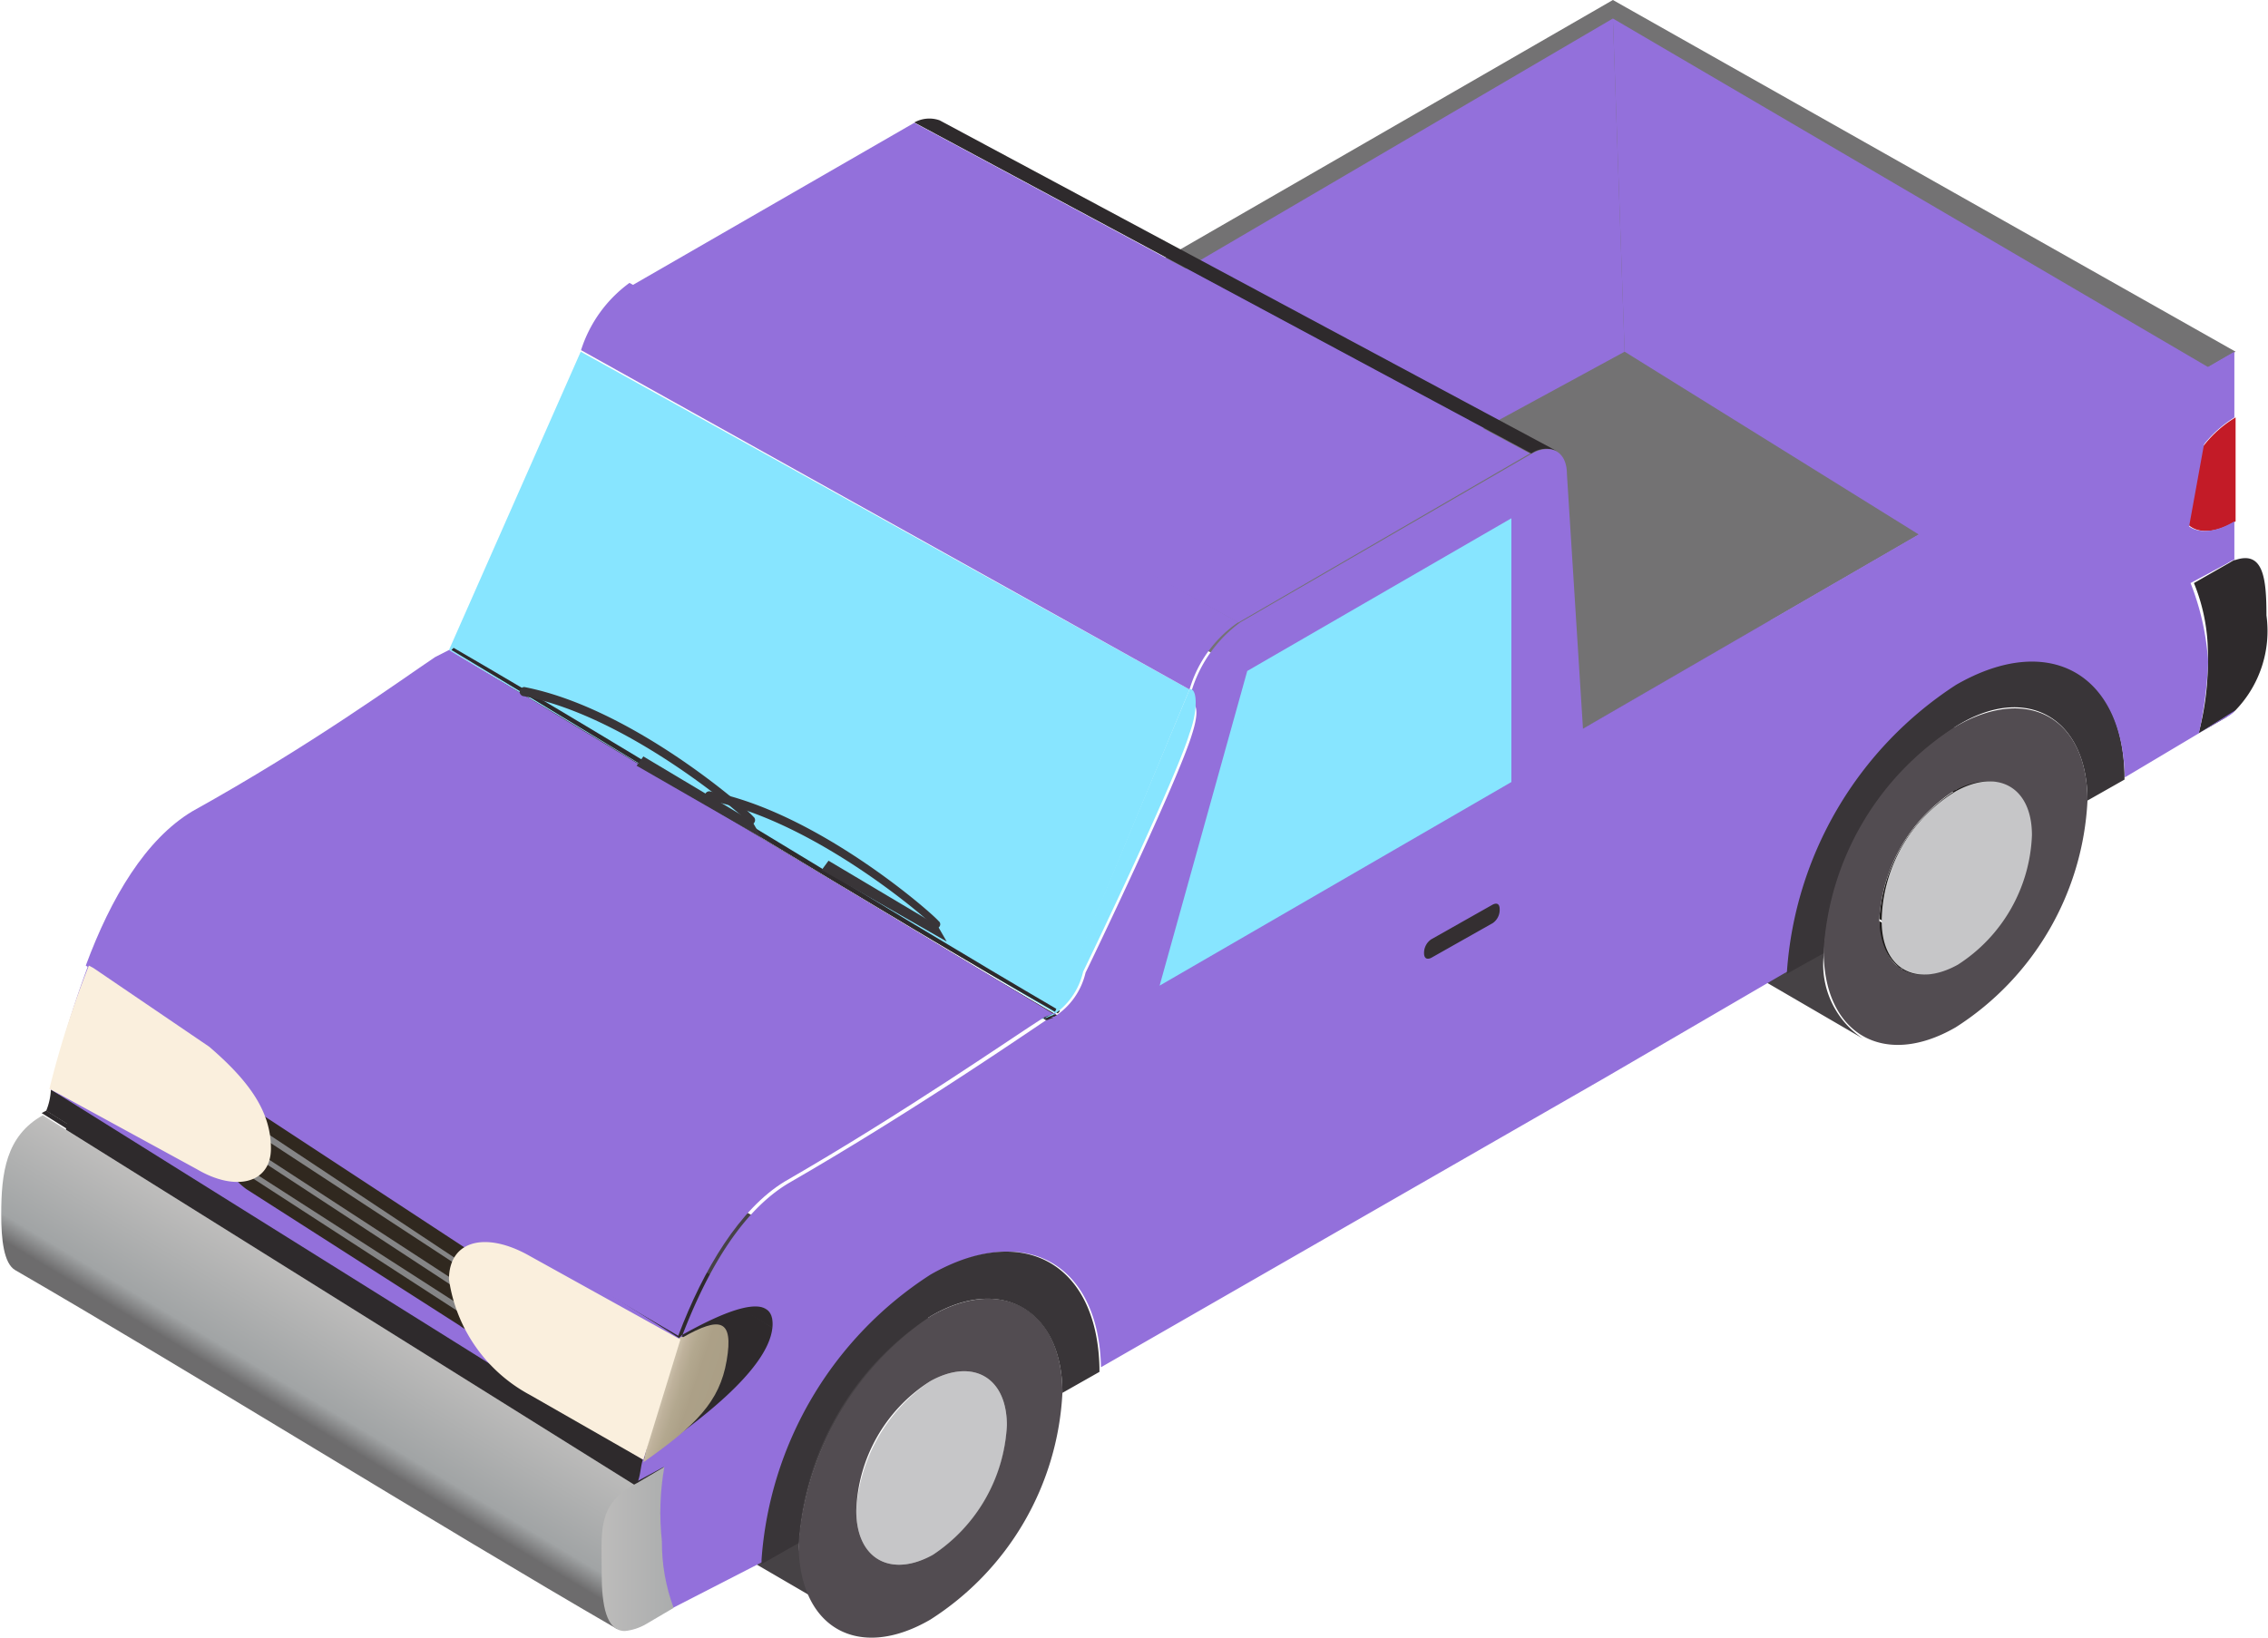 <svg id="Capa_1" data-name="Capa 1" data-type="camioneta.svg" xmlns="http://www.w3.org/2000/svg" xmlns:xlink="http://www.w3.org/1999/xlink" viewBox="0 0 73.5 53.09"><defs><style>.cls-1{fill:none;}.cls-2{fill:#1e1b1a;}.cls-3{fill:#edecec;}.cls-4{fill:#464245;}.cls-5{fill:#534f52;}.cls-6{fill:#2e2a2c;}.cls-7{fill:#c31b27;}.cls-8{fill:#393538;}.cls-9{fill:#524c51;}.cls-10{fill:#c6c6c8;}.body{fill:#9370db;}.cls-13{fill:#737273;}.cls-14{fill:#87e5ff;}.cls-16{clip-path:url(#clip-path);}.cls-17{fill:url(#Degradado_sin_nombre_259);}.cls-18{clip-path:url(#clip-path-2);}.cls-19{fill:url(#Degradado_sin_nombre_259-2);}.cls-20{clip-path:url(#clip-path-3);}.cls-21{fill:url(#Degradado_sin_nombre_260);}.cls-22{fill:#30281f;}.cls-23{fill:#858586;}.cls-24{fill:#faefdd;}.cls-25{fill:#342f31;}</style><clipPath id="clip-path" transform="translate(-59.01 -61.1)"><path class="cls-1" d="M79,113.9c-5.7-3.3-13.8-8.33-19.5-11.63-.37-.22-.45-1-.45-1.8,0-1.35.15-2.55,1.35-3.22l19.2,12c-1.2.67-1,1.5-1,2.85,0,.82.08,1.57.45,1.8"/></clipPath><linearGradient id="Degradado_sin_nombre_259" x1="11.71" y1="42.08" x2="9.46" y2="45.83" gradientUnits="userSpaceOnUse"><stop offset="0" stop-color="#d6d4d4"/><stop offset="0.07" stop-color="#bebdbc"/><stop offset="0.83" stop-color="#a1a4a5"/><stop offset="1" stop-color="#6d6c6d"/></linearGradient><clipPath id="clip-path-2" transform="translate(-59.01 -61.1)"><path class="cls-1" d="M80.54,108.65a8.49,8.49,0,0,0-.08,2.4,6.14,6.14,0,0,0,.38,2.17l-.9.53a1.71,1.71,0,0,1-.68.22c-.6,0-.75-.82-.75-1.87,0-1.35-.15-2.18,1-2.85l.15-.08Z"/></clipPath><linearGradient id="Degradado_sin_nombre_259-2" x1="19" y1="50.21" x2="23.95" y2="50.21" xlink:href="#Degradado_sin_nombre_259"/><clipPath id="clip-path-3" transform="translate(-59.01 -61.1)"><path class="cls-1" d="M81.14,104.45c1.2-.68,1.65-.6,1.42.75s-1,2.1-2.7,3.3a39.57,39.57,0,0,1,1.13-4,.23.23,0,0,1,.15-.07"/></clipPath><linearGradient id="Degradado_sin_nombre_260" x1="21.17" y1="44.65" x2="23.29" y2="45.36" gradientUnits="userSpaceOnUse"><stop offset="0" stop-color="#faefdd"/><stop offset="0.08" stop-color="#e2d7c3"/><stop offset="0.18" stop-color="#cec3ae"/><stop offset="0.29" stop-color="#bfb29c"/><stop offset="0.43" stop-color="#b3a88f"/><stop offset="0.61" stop-color="#aca087"/><stop offset="1" stop-color="#aa9f86"/></linearGradient></defs><path class="cls-2" d="M107.61,78.12a2,2,0,0,0-.67-1.57l17.17,10a1.69,1.69,0,0,1,.68,1.58,5.24,5.24,0,0,1-2.4,4.2l-17.18-10a5.22,5.22,0,0,0,2.4-4.2" transform="translate(-59.01 -61.1)"/><path class="cls-2" d="M103.49,82.55a1.83,1.83,0,0,0,1.72-.15l17.18,10a1.63,1.63,0,0,1-1.73.15c-5.17-3-12.07-7-17.17-10" transform="translate(-59.01 -61.1)"/><path class="cls-3" d="M106.94,76.55l17.17,10a1.83,1.83,0,0,0-1.72.15l-17.18-10a1.8,1.8,0,0,1,1.73-.15" transform="translate(-59.01 -61.1)"/><path class="cls-3" d="M120.66,92.52c-4.87-2.85-9.75-5.7-14.62-8.47-.83-.53-1.73-1-2.55-1.5a1.88,1.88,0,0,1-.75-1.58,5.24,5.24,0,0,1,2.4-4.2l17.17,10a5.34,5.34,0,0,0-2.4,4.2,1.78,1.78,0,0,0,.75,1.57" transform="translate(-59.01 -61.1)"/><path class="cls-4" d="M119.39,94.77l-17.18-10a3.05,3.05,0,0,1-1.27-2.7,9.26,9.26,0,0,1,4.27-7.35l17.18,10a9.46,9.46,0,0,0-4.28,7.35,2.88,2.88,0,0,0,1.28,2.7" transform="translate(-59.01 -61.1)"/><path class="cls-5" d="M116.91,92.67l-17.17-10v-.15l17.17,10v.15" transform="translate(-59.01 -61.1)"/><path class="cls-6" d="M131.16,79.4c.15-.08.23-.15.3-.15.9-.3,1,.6,1,1.8a3.7,3.7,0,0,1-1,3.07c-.07.08-.22.15-.3.23l-.9.52a8.92,8.92,0,0,0,.3-2.4,6.06,6.06,0,0,0-.45-2.47Z" transform="translate(-59.01 -61.1)"/><path class="cls-7" d="M131.46,74.6V78c-1,.6-1.8.3-1.8-.6a3.77,3.77,0,0,1,1.8-2.77" transform="translate(-59.01 -61.1)"/><path class="cls-8" d="M122.39,83.22c3-1.72,5.4-.37,5.47,3v.15l-1.2.68c0-2.7-2-3.83-4.27-2.4A9.46,9.46,0,0,0,118.11,92l-1.2.67v-.15a12.23,12.23,0,0,1,5.48-9.3" transform="translate(-59.01 -61.1)"/><path class="cls-9" d="M122.39,92.37a5.16,5.16,0,0,0,2.4-4.2c0-1.57-1.13-2.17-2.48-1.42a5.34,5.34,0,0,0-2.4,4.2C120,92.52,121,93.12,122.39,92.37Zm0-7.72c2.32-1.35,4.27-.3,4.27,2.4a9.26,9.26,0,0,1-4.27,7.35c-2.33,1.35-4.28.22-4.28-2.48A9.25,9.25,0,0,1,122.39,84.65Z" transform="translate(-59.01 -61.1)"/><path class="cls-10" d="M122.39,86.75c1.35-.75,2.47-.15,2.47,1.42a5.22,5.22,0,0,1-2.4,4.2c-1.35.75-2.47.15-2.47-1.42a5,5,0,0,1,2.4-4.2" transform="translate(-59.01 -61.1)"/><polygon class="cls-2" points="32.1 11.63 34.8 24.9 40.73 21.45 34.8 24.9 32.1 11.63"/><polygon class="cls-13" points="51.3 23.63 32.1 11.63 52.27 0 72.45 11.4 51.3 23.63"/><polygon class="body" points="52.27 0.6 52.65 11.4 46.58 14.7 37.42 9.3 52.27 0.6"/><path class="cls-6" d="M89.46,65l20,10.72a.83.83,0,0,0-.82.08l-20-10.73a1,1,0,0,1,.82-.07" transform="translate(-59.01 -61.1)"/><path class="cls-10" d="M89.16,105.87c1.35-.75,2.48-.15,2.48,1.43a5.24,5.24,0,0,1-2.4,4.2c-1.35.75-2.48.15-2.48-1.43a5.47,5.47,0,0,1,2.4-4.2" transform="translate(-59.01 -61.1)"/><polygon class="cls-13" points="40.73 21.98 21 11.03 29.18 6.15 48.6 17.4 40.73 21.98"/><path class="cls-4" d="M86.46,113.52l-17.17-10c-1.05-.08-1.58-1-1.58-2.33A9.27,9.27,0,0,1,72,93.87l17.17,10a9.48,9.48,0,0,0-4.27,7.35c.07,1.27.52,2.25,1.57,2.32" transform="translate(-59.01 -61.1)"/><polygon class="cls-14" points="34.2 32.85 14.55 21.07 18.82 11.4 38.55 22.35 34.2 32.85"/><path class="cls-6" d="M73.64,82.17l.07-.07c5.7,3.3,13.88,8.4,19.65,11.77l-.07.08c-5.78-3.3-14-8.4-19.65-11.78" transform="translate(-59.01 -61.1)"/><path class="cls-6" d="M73.49,82.32c.07,0,.07-.07.15-.07,5.7,3.3,13.87,8.4,19.65,11.77-.08,0-.08.08-.15.08C88,91,78.66,85.32,73.49,82.32" transform="translate(-59.01 -61.1)"/><path class="cls-6" d="M61.26,101.6a5.94,5.94,0,0,1-.3-1.73c7.05,3.9,12,7,19.5,11.18a5,5,0,0,0,.3,1.87c-9.67-5.4-19.5-11.32-19.5-11.32" transform="translate(-59.01 -61.1)"/><polygon class="body" points="52.65 11.4 63.38 18.07 70.65 18.68 71.85 12.07 52.27 0.6 52.65 11.4"/><path class="cls-6" d="M64.86,92.15a.51.51,0,0,0-.22-.6l19.2,12c.15.07.22.3.22.6-5.1-3-14-9-19.2-12" transform="translate(-59.01 -61.1)"/><polygon class="cls-6" points="20.7 48 1.5 36 2.33 35.55 21.52 47.55 20.7 48"/><polygon class="cls-6" points="20.55 48.08 1.35 36.08 1.5 36 20.7 48 20.55 48.08"/><path class="cls-6" d="M61,99.5l1,.52,1,.53,1.05.52,1,.6,1,.6,1.12.6,3.15,2.63,1.13.6,1.12.6,1.13.6,1.12.6,1,.6,1.05.6,1,.52,1,.53,1,.52-1-.52-1-.53-1-.52L76,108.5l-1-.6-1.12-.6-1.13-.6-1.12-.6-1.13-.6-3.15-2.63-1.12-.6-1-.6-1-.6L63,100.55,62,100ZM61,99.42a12.71,12.71,0,0,1,.38-2.85l19.2,12a8.5,8.5,0,0,0-.08,2.4C74.69,107.75,66.66,102.8,61,99.42Z" transform="translate(-59.01 -61.1)"/><path class="cls-6" d="M60.66,96.42c5.7,3.3,13.5,8.63,19.2,12-.07.23-.07.45-.15.68l-19.2-12a2.08,2.08,0,0,0,.15-.68" transform="translate(-59.01 -61.1)"/><path class="cls-6" d="M60.66,96.42c1.8-1.2,4-2.85,4.2-4.27l19.2,12c-.15,1.42-2.4,3.07-4.2,4.27-5.17-3-14-9-19.2-12" transform="translate(-59.01 -61.1)"/><path class="body" d="M79.86,108.42l-19.2-12a31.62,31.62,0,0,1,1.2-4l19.2,12.08a30.6,30.6,0,0,0-1.2,4" transform="translate(-59.01 -61.1)"/><path class="body" d="M97.11,92.37l2.63-9.3,7.87-4.57v7.72ZM130,80l1.12-.6c.15-.08.23-.15.3-.15V78c-1,.6-1.8.3-1.8-.6a3.89,3.89,0,0,1,1.8-2.77V72.5L110.31,84.72l-.52-8.25c0-.75-.53-1-1.13-.67l-9.45,5.47a4.31,4.31,0,0,0-1.57,2.18l-.23.45h.08c.22-.08.45.07.15,1-.45,1.5-3.3,7.43-3.45,7.73a2.31,2.31,0,0,1-1,1.42c-.07,0-.15.08-.22.08-1,.67-4.5,3.07-8.4,5.32-2.4,1.43-3.83,5.4-4.65,9a39.31,39.31,0,0,1,1.12-4l.08-.08c1.2-.67,3.07-1.57,2.92-.22s-2.4,3.07-4.2,4.27c-.07.23-.07.45-.15.68l.83-.45a8.49,8.49,0,0,0-.08,2.4,6.14,6.14,0,0,0,.38,2.17l2.92-1.5a12.1,12.1,0,0,1,5.48-9.3c3-1.72,5.4-.37,5.47,3L111,96.05l5.92-3.45a12.08,12.08,0,0,1,5.48-9.3c3-1.73,5.4-.38,5.47,3l2.4-1.43a13.07,13.07,0,0,0,.3-2.32A8.35,8.35,0,0,0,130,80Z" transform="translate(-59.01 -61.1)"/><path class="body" d="M130.26,84.87h0l.9-.52a1,1,0,0,0,.3-.23Z" transform="translate(-59.01 -61.1)"/><polygon class="cls-14" points="40.42 21.75 48.98 16.8 48.98 25.35 37.58 31.95 40.42 21.75"/><polygon class="cls-14" points="48.6 17.4 48.6 25.13 38.1 31.27 40.73 21.98 48.6 17.4"/><path class="cls-9" d="M89.24,111.5a5.34,5.34,0,0,0,2.4-4.2c0-1.58-1.13-2.18-2.48-1.43a5.16,5.16,0,0,0-2.4,4.2C86.76,111.65,87.89,112.25,89.24,111.5Zm-.08-7.73c2.33-1.35,4.28-.22,4.28,2.48a9.27,9.27,0,0,1-4.28,7.35c-2.32,1.35-4.27.3-4.27-2.48A9.81,9.81,0,0,1,89.16,103.77Z" transform="translate(-59.01 -61.1)"/><path class="cls-6" d="M73.26,82.4c.08,0,.15-.08.23-.08L93.14,94.1c-.08,0-.15.07-.23.07L73.26,82.4" transform="translate(-59.01 -61.1)"/><path class="cls-8" d="M89.16,102.42c3-1.72,5.4-.37,5.48,3v.15l-1.2.68c0-2.7-2-3.83-4.28-2.48a9.48,9.48,0,0,0-4.27,7.35l-1.2.68v-.15a12,12,0,0,1,5.47-9.23" transform="translate(-59.01 -61.1)"/><polygon class="body" points="40.13 20.18 20.4 9.3 29.63 3.98 49.58 14.7 40.13 20.18"/><path class="cls-6" d="M80.76,113.22c-5.17-3-14.32-8.62-19.5-11.62,4.58,2.62,6.53,4.57,10.58,6.9,2.85,1.65,6,2.85,8.85,4.5a.28.28,0,0,1,.07.22" transform="translate(-59.01 -61.1)"/><path class="cls-14" d="M97.56,83.45c.23-.08.3.6,0,1.42-.45,1.5-3.3,7.43-3.45,7.73a2.28,2.28,0,0,1-1,1.42c-.08,0-.15.08-.23.08s-.07,0-.15.07c.3-.15.38-.22.45-.22Z" transform="translate(-59.01 -61.1)"/><path class="body" d="M97.56,83.45l-19.72-11a4.31,4.31,0,0,1,1.57-2.18l19.73,11a4,4,0,0,0-1.58,2.18" transform="translate(-59.01 -61.1)"/><path class="cls-6" d="M61,99.87v-.45c5.7,3.3,13.8,8.33,19.5,11.63C73,106.92,68,103.85,61,99.87" transform="translate(-59.01 -61.1)"/><g class="cls-16"><rect class="cls-17" y="36.15" width="20.55" height="16.65"/></g><g class="cls-18"><rect class="cls-19" x="19.35" y="47.55" width="2.47" height="5.33"/></g><g class="cls-20"><rect class="cls-21" x="20.85" y="42.67" width="2.93" height="4.73"/></g><path class="body" d="M93.21,94,73.56,82.17l-.45.23c-1.12.75-4,2.85-7.87,5-1.5.9-2.63,2.78-3.45,5,5.55,3.53,13.5,8.7,19.2,12,.82-2.17,2-4.12,3.45-5,3.9-2.25,7.35-4.65,8.4-5.32l.37-.15" transform="translate(-59.01 -61.1)"/><path class="cls-22" d="M74.16,101.6a3.1,3.1,0,0,1,.75,2.1c0,.52-.52.75-1,.37L67,99.65a2.17,2.17,0,0,1-.9-1.65c0-.53.67-1.2,1.2-.9Z" transform="translate(-59.01 -61.1)"/><path class="cls-23" d="M66.66,97.17c-.07,0-.07.08-.15.15l8.25,5.4c0-.07-.07-.15-.07-.22Z" transform="translate(-59.01 -61.1)"/><path class="cls-23" d="M66.21,98.45a.65.65,0,0,0,.15.3l8.33,5.4c.07,0,.07-.08.15-.15Z" transform="translate(-59.01 -61.1)"/><path class="cls-23" d="M66.21,97.7a.29.29,0,0,1-.07.15l8.7,5.7v-.23Z" transform="translate(-59.01 -61.1)"/><path class="cls-24" d="M60.66,96.42h0l.15.08L65.39,99c1.27.75,2.4.45,2.4-.67s-.6-2.1-2-3.3l-3.75-2.55-.15-.08a30.82,30.82,0,0,0-1.28,4" transform="translate(-59.01 -61.1)"/><path class="cls-24" d="M81.06,104.52l-1.2,3.9-3.67-2.1a5.07,5.07,0,0,1-2.63-3.75c0-1.27,1.2-1.57,2.63-.75Z" transform="translate(-59.01 -61.1)"/><path class="cls-25" d="M107.39,90.42c.15-.07.22,0,.22.15a.52.52,0,0,1-.22.45l-2,1.13c-.15.07-.23,0-.23-.15a.53.53,0,0,1,.23-.45Z" transform="translate(-59.01 -61.1)"/><polygon class="cls-8" points="24.68 27.15 24.38 26.63 20.85 24.52 20.63 24.82 24.68 27.15"/><path class="cls-8" d="M83.39,87.87c-.08,0-.08,0-.08-.07S79.49,84.35,76,83.67a.15.15,0,0,1-.15-.15.16.16,0,0,1,.15-.15c3.52.68,7.27,4,7.42,4.2a.14.14,0,0,1,0,.23c0,.07,0,.07-.07.07" transform="translate(-59.01 -61.1)"/><polygon class="cls-8" points="30.68 30.52 30.38 30 26.85 27.9 26.63 28.2 30.68 30.52"/><path class="cls-8" d="M89.39,91.25c-.08,0-.08,0-.08-.08S85.49,87.72,82,87.05a.16.16,0,0,1-.15-.15.15.15,0,0,1,.15-.15c3.52.67,7.27,4,7.42,4.2a.13.13,0,0,1,0,.22c0,.08,0,.08-.07.08" transform="translate(-59.01 -61.1)"/></svg>